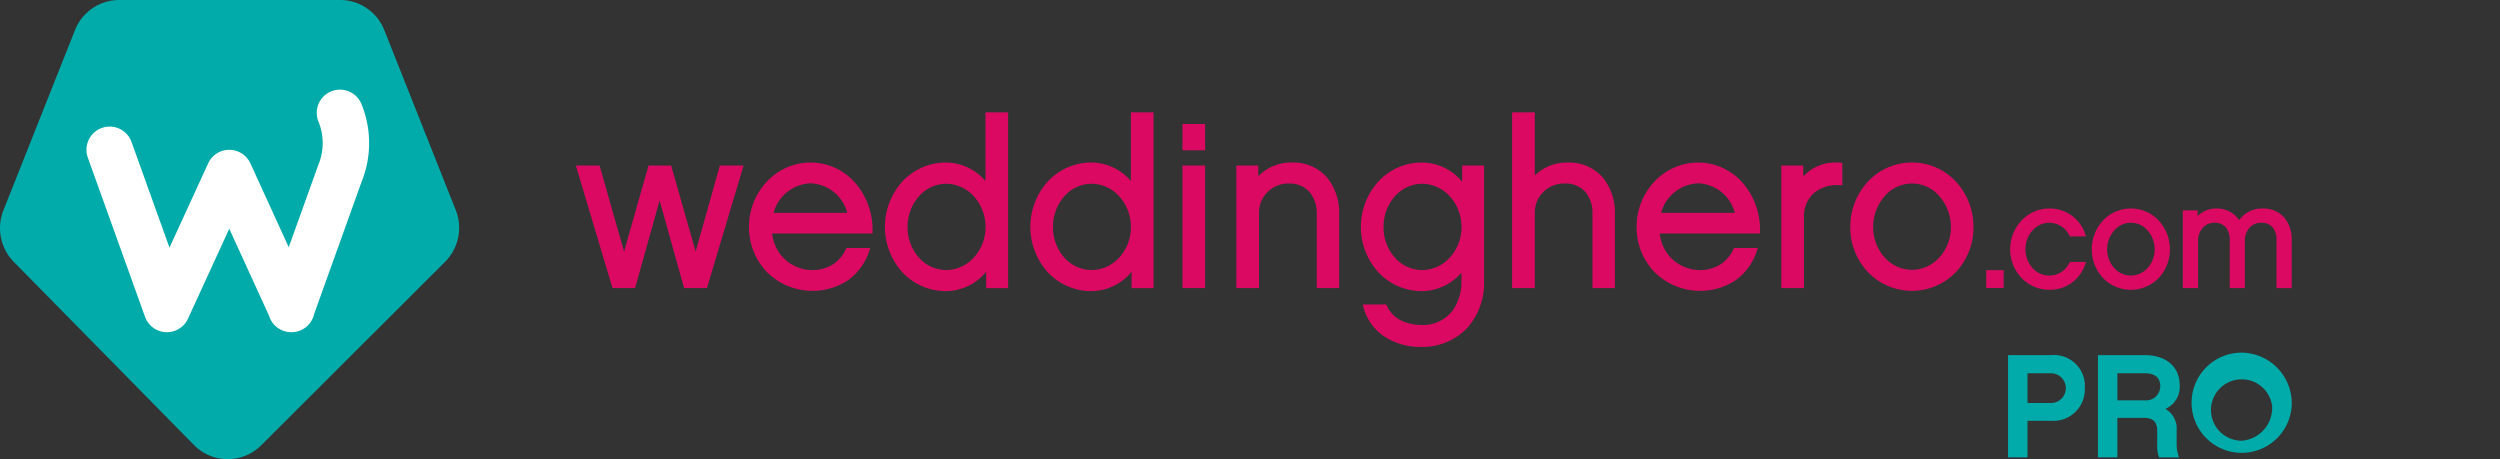 <svg xmlns="http://www.w3.org/2000/svg" xmlns:xlink="http://www.w3.org/1999/xlink" width="245" height="45" viewBox="0 0 245 45">
  <rect x="0" y="0" width="245" height="45" fill="#333333" stroke="none"/>
  <defs>
    <clipPath id="clip-DESKTOP-weddinghero-com-partner">
      <rect width="245" height="45"/>
    </clipPath>
  </defs>
  <g id="DESKTOP-weddinghero-com-partner" clip-path="url(#clip-DESKTOP-weddinghero-com-partner)">
    <g id="Group_4176" data-name="Group 4176" transform="translate(-104.483 -1034.561)">
      <g id="Group_4176-2" data-name="Group 4176" transform="translate(104.483 1034.561)">
        <path id="Path_1858" data-name="Path 1858" d="M123.49,1078.17l-17.657-17.949a4.718,4.718,0,0,1-1.016-5.047l7.015-17.662a4.662,4.662,0,0,1,4.328-2.951h21.657a4.662,4.662,0,0,1,4.328,2.951l7,17.633a4.719,4.719,0,0,1-1.047,5.078l-18.02,17.979A4.638,4.638,0,0,1,123.49,1078.17Z" transform="translate(-104.483 -1034.561)" fill="#00abaa"/>
        <path id="Path_1859" data-name="Path 1859" d="M154.057,1067.007a10.093,10.093,0,0,0-.02-7.528,2.275,2.275,0,1,0-4.216,1.71h0a5.554,5.554,0,0,1,0,4.16h0c-.012.028-.024.057-.035.086l-2.889,8.038-3.759-8.218a2.275,2.275,0,0,0-4.136,0l-3.792,8.26-2.9-8.079h0l-.819-2.278a2.275,2.275,0,1,0-4.282,1.539l.818,2.278h0l4.788,13.322a2.275,2.275,0,0,0,4.209.18l4.045-8.811,3.913,8.553a2.245,2.245,0,0,0,.3.617,2.282,2.282,0,0,0,1.861.966h.023a2.273,2.273,0,0,0,2.226-1.8Z" transform="translate(-118.601 -1049.247)" fill="#fff"/>
      </g>
      <g id="Group_4178" data-name="Group 4178" transform="translate(301.272 1069.119)">
        <path id="Path_1879" data-name="Path 1879" d="M685.231,1133.809h-2.353v3.58h-1.905v-10.018h4.215a3.023,3.023,0,0,1,3.306,3.233A3.076,3.076,0,0,1,685.231,1133.809Zm-2.353-4.662v2.916h2.3a1.458,1.458,0,0,0,0-2.916Z" transform="translate(-680.973 -1127.126)" fill="#00abaa"/>
        <path id="Path_1880" data-name="Path 1880" d="M712.405,1137.39h-1.934a2.8,2.8,0,0,1-.2-1.1v-1.529c0-.853-.4-1.242-1.3-1.242h-2.6v3.869h-1.905v-10.018h4.576c2.094,0,3.436,1.111,3.436,2.987a2.333,2.333,0,0,1-1.4,2.281,2.224,2.224,0,0,1,1.1,2.136v1.4A4.031,4.031,0,0,0,712.405,1137.39Zm-3.32-5.587a1.384,1.384,0,0,0,1.487-1.342c0-.332,0-1.314-1.53-1.314h-2.67v2.656Z" transform="translate(-695.656 -1127.126)" fill="#00abaa"/>
        <path id="Path_1881" data-name="Path 1881" d="M738.764,1131.928a4.91,4.91,0,1,1-4.893-5.211A4.97,4.97,0,0,1,738.764,1131.928Zm-1.92,0a3.009,3.009,0,1,0-2.973,3.421A3.223,3.223,0,0,0,736.844,1131.928Z" transform="translate(-710.967 -1126.717)" fill="#00abaa"/>
      </g>
      <g id="Group_4204" data-name="Group 4204" transform="translate(160.923 1045.57)">
        <path id="Path_1896" data-name="Path 1896" d="M239.555,106.11l-2.4-8.43H234.94l-2.4,8.432-2.4-8.432h-2.325l3.591,12.008h2.217l2.4-8.583,2.4,8.583h2.24l3.591-12.008h-2.325Z" transform="translate(-227.822 -92.467)" fill="#db0962"/>
        <path id="Path_1897" data-name="Path 1897" d="M294.173,96.628a5.891,5.891,0,0,0-4.272,1.857,6.441,6.441,0,0,0-1.767,4.455,6.306,6.306,0,0,0,1.782,4.451,6.338,6.338,0,0,0,7.927.771,5.723,5.723,0,0,0,2.111-2.969l.061-.186H297.68l-.038.082a3.543,3.543,0,0,1-1.3,1.533,3.758,3.758,0,0,1-2.049.547,3.958,3.958,0,0,1-3.887-3.586h9.834v-.191a6.982,6.982,0,0,0-1.869-4.961A5.848,5.848,0,0,0,294.173,96.628Zm0,2.037a3.866,3.866,0,0,1,3.589,2.9h-7.224A3.92,3.92,0,0,1,294.173,98.665Z" transform="translate(-271.172 -91.711)" fill="#db0962"/>
        <path id="Path_1898" data-name="Path 1898" d="M345.342,85.875a5.166,5.166,0,0,0-3.842-1.813,5.833,5.833,0,0,0-4.3,1.858,6.637,6.637,0,0,0,0,8.9,5.843,5.843,0,0,0,4.3,1.846,5.123,5.123,0,0,0,3.91-1.9v1.607h2.151V79.145h-2.22ZM341.5,94.6a3.6,3.6,0,0,1-2.691-1.23,4.443,4.443,0,0,1-1.1-2.975,4.515,4.515,0,0,1,1.105-3.016,3.584,3.584,0,0,1,2.691-1.236,3.662,3.662,0,0,1,2.7,1.237,4.458,4.458,0,0,1,1.144,3.014,4.391,4.391,0,0,1-1.143,2.974A3.677,3.677,0,0,1,341.5,94.6Z" transform="translate(-305.205 -79.145)" fill="#db0962"/>
        <path id="Path_1899" data-name="Path 1899" d="M396.01,85.875a5.165,5.165,0,0,0-3.842-1.813,5.832,5.832,0,0,0-4.3,1.858,6.636,6.636,0,0,0,0,8.9,5.842,5.842,0,0,0,4.3,1.846,5.122,5.122,0,0,0,3.91-1.9v1.607h2.152V79.145h-2.22ZM392.169,94.6a3.6,3.6,0,0,1-2.692-1.23,4.444,4.444,0,0,1-1.1-2.975,4.516,4.516,0,0,1,1.105-3.016,3.585,3.585,0,0,1,2.691-1.236,3.662,3.662,0,0,1,2.7,1.237A4.46,4.46,0,0,1,396.01,90.4a4.392,4.392,0,0,1-1.143,2.974A3.678,3.678,0,0,1,392.169,94.6Z" transform="translate(-341.622 -79.145)" fill="#db0962"/>
        <path id="Path_1900" data-name="Path 1900" d="M439.169,109.689h2.22V97.68h-2.22Z" transform="translate(-379.727 -92.467)" fill="#db0962"/>
        <path id="Path_1901" data-name="Path 1901" d="M439.169,85.775h2.22V83.192h-2.22Z" transform="translate(-379.727 -82.054)" fill="#db0962"/>
        <path id="Path_1902" data-name="Path 1902" d="M463.37,96.628a4.486,4.486,0,0,0-3.272,1.346v-1.05h-2.151v12.009h2.219v-7.313a2.85,2.85,0,0,1,2.931-2.931,2.573,2.573,0,0,1,2.027.836,3.206,3.206,0,0,1,.7,2.14v7.268h2.2v-7.2a5.471,5.471,0,0,0-1.213-3.668A4.4,4.4,0,0,0,463.37,96.628Z" transform="translate(-393.224 -91.711)" fill="#db0962"/>
        <path id="Path_1903" data-name="Path 1903" d="M511.255,98.514a5.164,5.164,0,0,0-3.91-1.886,5.833,5.833,0,0,0-4.3,1.858,6.636,6.636,0,0,0,0,8.9,5.843,5.843,0,0,0,4.3,1.846,5.165,5.165,0,0,0,3.842-1.813v.829a4.834,4.834,0,0,1-.892,2.927,3.644,3.644,0,0,1-3.063,1.37,4.609,4.609,0,0,1-1.732-.333,3,3,0,0,1-1.644-1.585l-.037-.085h-2.3l.044.177a4.949,4.949,0,0,0,2,2.914,6.375,6.375,0,0,0,3.667,1.064A6.032,6.032,0,0,0,511.7,112.9a6.6,6.6,0,0,0,1.707-4.66V96.924h-2.151Zm-3.91,8.654a3.6,3.6,0,0,1-2.692-1.23,4.444,4.444,0,0,1-1.1-2.975,4.515,4.515,0,0,1,1.105-3.016,3.585,3.585,0,0,1,2.691-1.236,3.663,3.663,0,0,1,2.7,1.237,4.458,4.458,0,0,1,1.144,3.014,4.39,4.39,0,0,1-1.143,2.974A3.678,3.678,0,0,1,507.345,107.168Z" transform="translate(-424.405 -91.711)" fill="#db0962"/>
        <path id="Path_1904" data-name="Path 1904" d="M559.446,84.062a4.514,4.514,0,0,0-3.2,1.272V79.145h-2.22V96.367h2.22V89.053a2.85,2.85,0,0,1,2.931-2.931,2.577,2.577,0,0,1,2.036.828A3.218,3.218,0,0,1,561.9,89.1v7.268h2.2v-7.2a5.475,5.475,0,0,0-1.213-3.668A4.4,4.4,0,0,0,559.446,84.062Z" transform="translate(-462.278 -79.145)" fill="#db0962"/>
        <path id="Path_1905" data-name="Path 1905" d="M603.444,96.628a5.891,5.891,0,0,0-4.272,1.857,6.442,6.442,0,0,0-1.767,4.455,6.307,6.307,0,0,0,1.782,4.451,6.338,6.338,0,0,0,7.927.771,5.724,5.724,0,0,0,2.11-2.969l.061-.186H606.95l-.038.082a3.543,3.543,0,0,1-1.3,1.533,3.758,3.758,0,0,1-2.05.547,3.958,3.958,0,0,1-3.887-3.586H609.5v-.191a6.982,6.982,0,0,0-1.869-4.961A5.848,5.848,0,0,0,603.444,96.628Zm0,2.037a3.866,3.866,0,0,1,3.589,2.9h-7.224A3.92,3.92,0,0,1,603.444,98.665Z" transform="translate(-493.46 -91.711)" fill="#db0962"/>
        <path id="Path_1906" data-name="Path 1906" d="M653.173,96.607a4.3,4.3,0,0,0-3.191,1.368V96.909h-2.151v12.009h2.22v-6.926a3.019,3.019,0,0,1,.973-2.384,3.536,3.536,0,0,1,2.352-.782c.093,0,.187,0,.282.008l.15.008V96.652l-.125-.015A4.279,4.279,0,0,0,653.173,96.607Z" transform="translate(-529.703 -91.696)" fill="#db0962"/>
        <path id="Path_1907" data-name="Path 1907" d="M677.908,96.628a5.868,5.868,0,0,0-4.3,1.86,6.492,6.492,0,0,0-1.74,4.474,6.347,6.347,0,0,0,1.741,4.413,5.968,5.968,0,0,0,8.6,0,6.354,6.354,0,0,0,1.733-4.412,6.5,6.5,0,0,0-1.732-4.474A5.864,5.864,0,0,0,677.908,96.628Zm0,10.518a3.618,3.618,0,0,1-2.675-1.22,4.387,4.387,0,0,1-1.121-2.963,4.539,4.539,0,0,1,1.122-3.027,3.512,3.512,0,0,1,5.369,0,4.526,4.526,0,0,1,1.124,3.027,4.373,4.373,0,0,1-1.123,2.963A3.647,3.647,0,0,1,677.908,107.146Z" transform="translate(-546.981 -91.711)" fill="#db0962"/>
        <path id="Path_1908" data-name="Path 1908" d="M719.238,135.9h1.708v-1.75h-1.708Z" transform="translate(-581.027 -118.683)" fill="#db0962"/>
        <path id="Path_1909" data-name="Path 1909" d="M731.4,114.048a2.213,2.213,0,0,1,1.994,1.261l.04.077h1.579l-.063-.188a3.646,3.646,0,0,0-3.55-2.544,3.716,3.716,0,0,0-2.7,1.177,4.086,4.086,0,0,0-1.117,2.821,4.039,4.039,0,0,0,1.118,2.807,3.731,3.731,0,0,0,2.7,1.162,3.634,3.634,0,0,0,3.55-2.546l.061-.186h-1.579l-.039.079a2.186,2.186,0,0,1-3.625.512,2.712,2.712,0,0,1-.687-1.829,2.762,2.762,0,0,1,.687-1.844A2.192,2.192,0,0,1,731.4,114.048Z" transform="translate(-587.027 -103.23)" fill="#db0962"/>
        <path id="Path_1910" data-name="Path 1910" d="M759.843,112.654a3.72,3.72,0,0,0-2.725,1.179,4.112,4.112,0,0,0-1.1,2.833,4.021,4.021,0,0,0,1.1,2.795,3.783,3.783,0,0,0,5.454,0,4.026,4.026,0,0,0,1.1-2.795,4.116,4.116,0,0,0-1.1-2.833A3.718,3.718,0,0,0,759.843,112.654Zm0,6.574a2.208,2.208,0,0,1-1.633-.745,2.69,2.69,0,0,1-.687-1.816,2.784,2.784,0,0,1,.688-1.856,2.142,2.142,0,0,1,3.276,0,2.774,2.774,0,0,1,.689,1.856,2.682,2.682,0,0,1-.688,1.816A2.227,2.227,0,0,1,759.843,119.228Z" transform="translate(-607.461 -103.23)" fill="#db0962"/>
        <path id="Path_1911" data-name="Path 1911" d="M795.547,112.654a2.714,2.714,0,0,0-2.289,1.14,2.628,2.628,0,0,0-2.264-1.14,2.508,2.508,0,0,0-1.807.746v-.561h-1.451v7.612h1.494v-4.624a1.887,1.887,0,0,1,.458-1.276,1.5,1.5,0,0,1,1.136-.5,1.419,1.419,0,0,1,1.124.442,1.856,1.856,0,0,1,.384,1.251v4.71h1.48v-4.624a1.9,1.9,0,0,1,.452-1.277,1.482,1.482,0,0,1,1.128-.5,1.438,1.438,0,0,1,1.147.442,1.864,1.864,0,0,1,.376,1.251v4.71h1.494V115.77a3.3,3.3,0,0,0-.761-2.265A2.736,2.736,0,0,0,795.547,112.654Z" transform="translate(-630.26 -103.23)" fill="#db0962"/>
      </g>
    </g>
  </g>
</svg>
